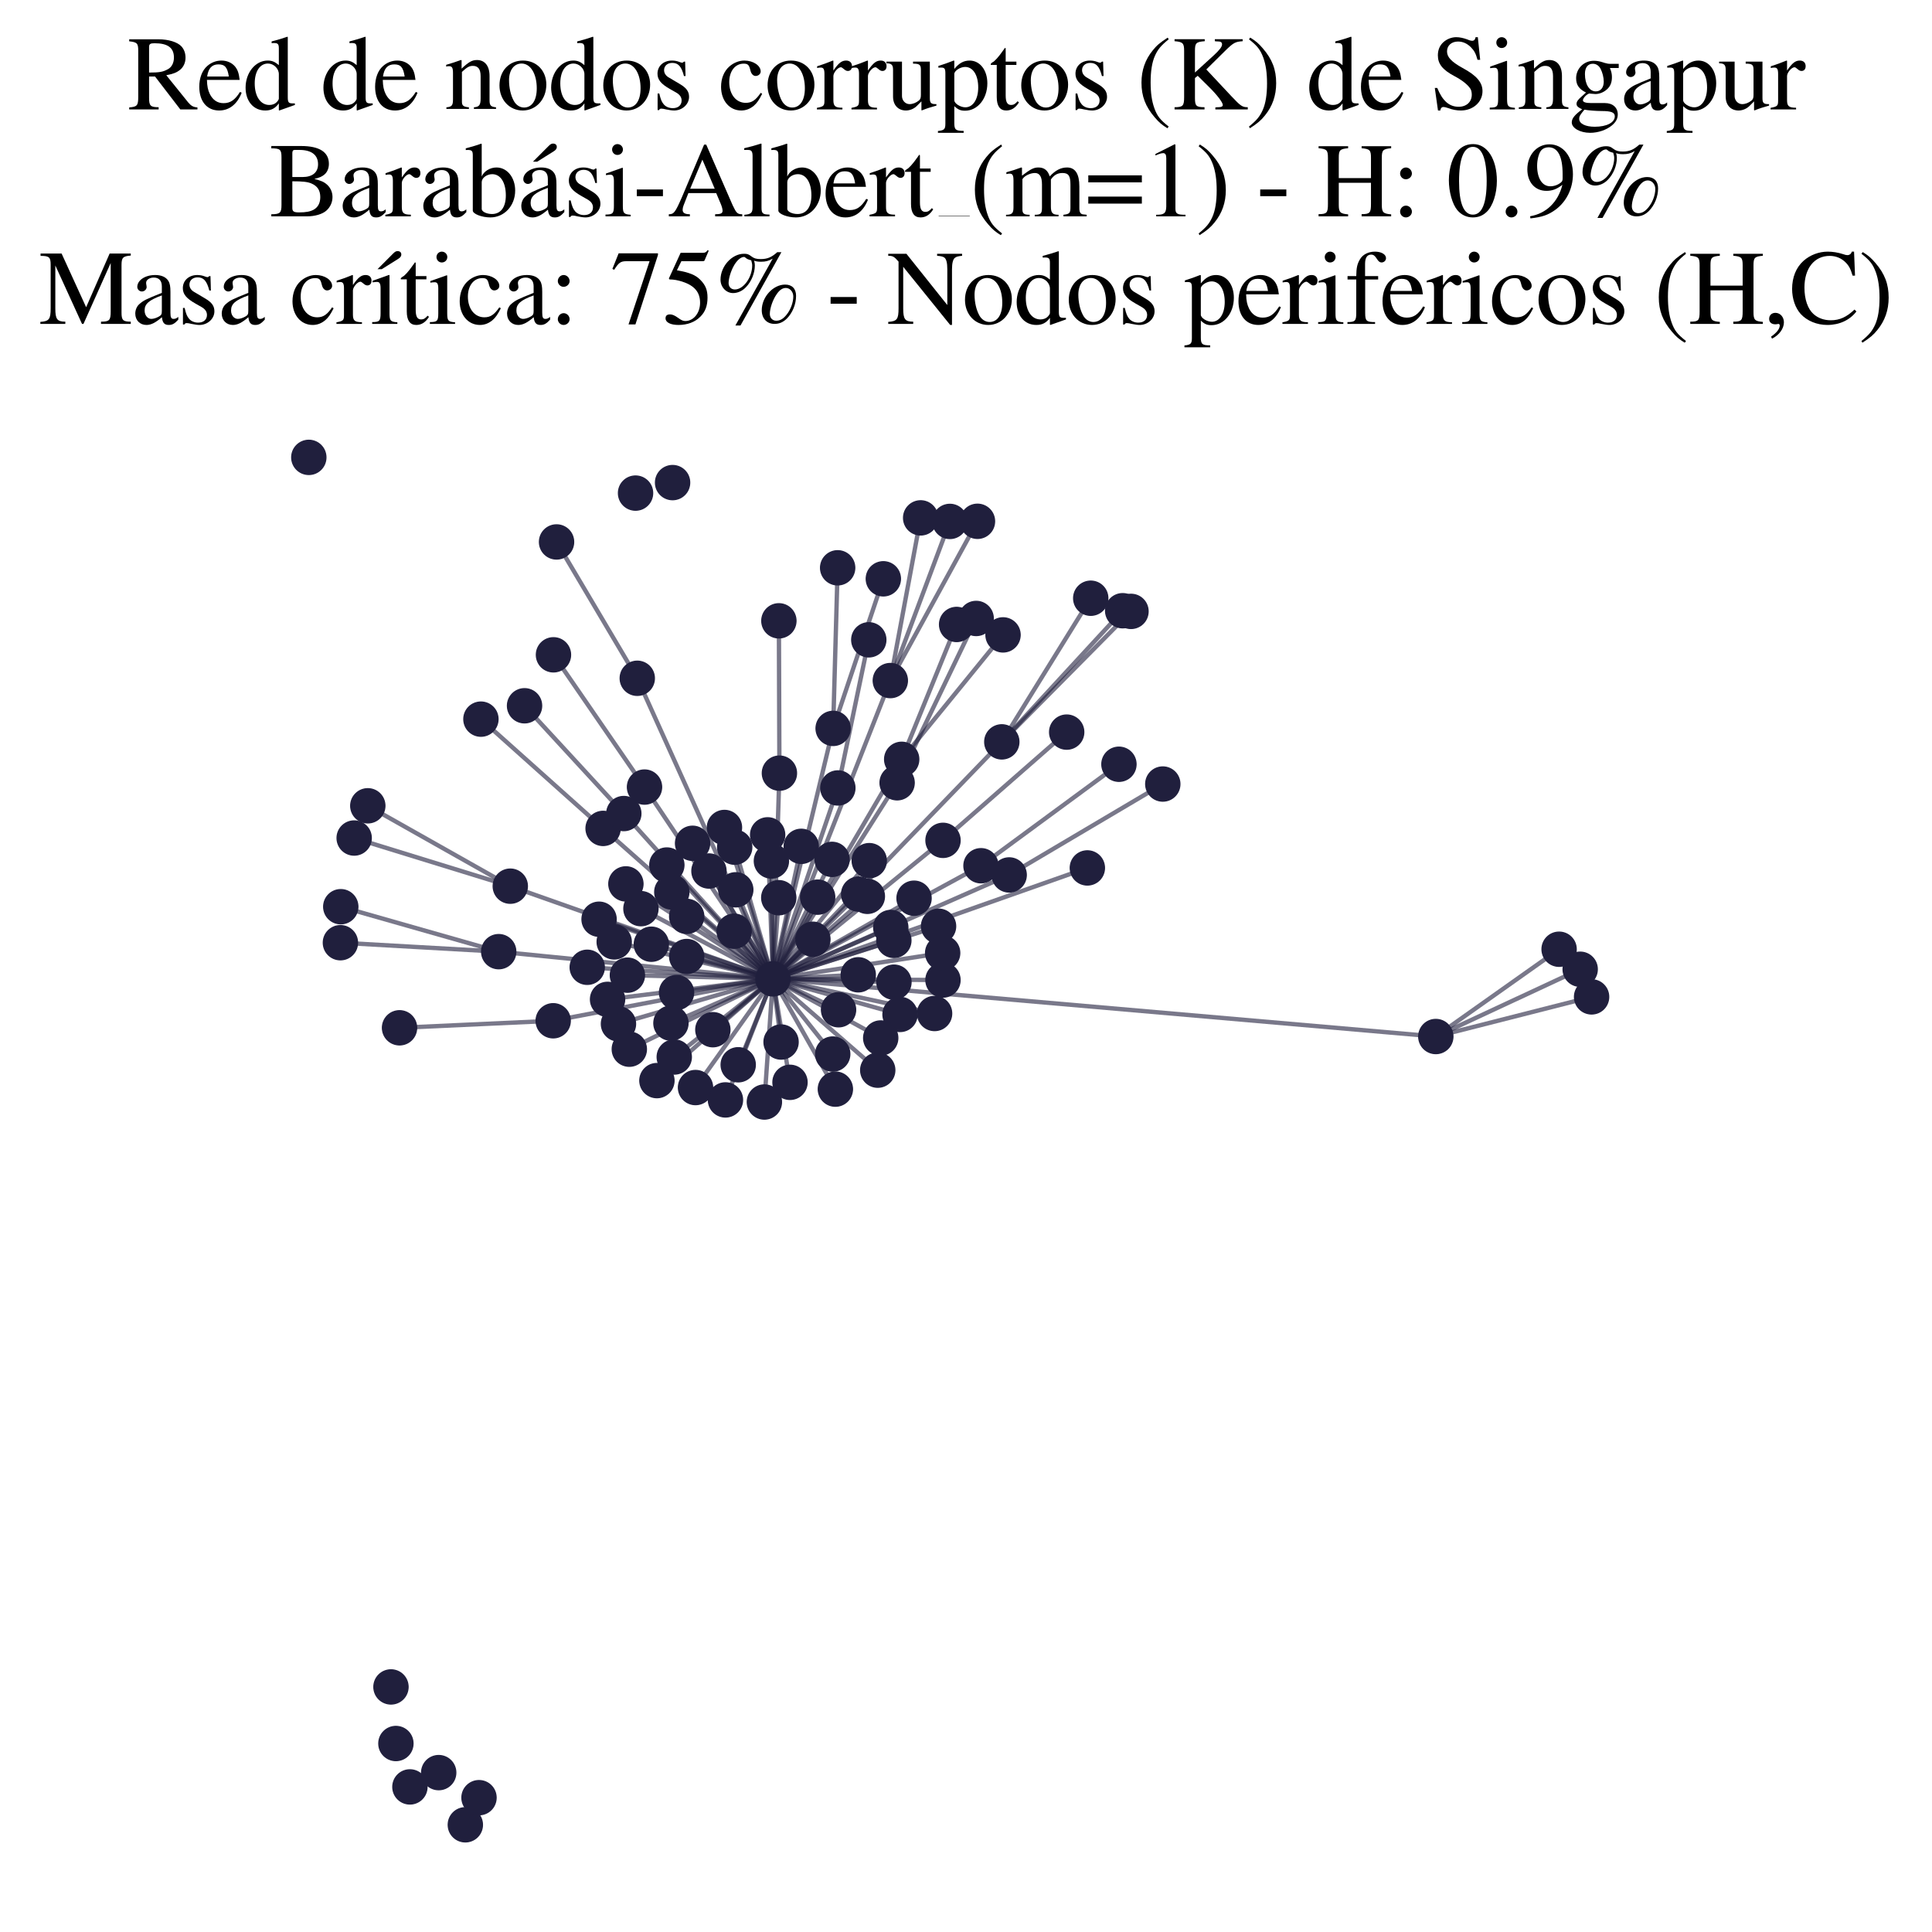 <?xml version="1.0" encoding="utf-8" standalone="no"?>
<!DOCTYPE svg PUBLIC "-//W3C//DTD SVG 1.1//EN"
  "http://www.w3.org/Graphics/SVG/1.1/DTD/svg11.dtd">
<svg xmlns:xlink="http://www.w3.org/1999/xlink" width="178.023pt" height="178.045pt" viewBox="0 0 178.023 178.045" xmlns="http://www.w3.org/2000/svg" version="1.1">
 <defs>
  <style type="text/css">*{stroke-linejoin: round; stroke-linecap: butt}</style>
 </defs>
 <g id="figure_1">
  <g id="patch_1">
   <path d="M 0 178.045 
L 178.023 178.045 
L 178.023 0 
L 0 0 
z
" style="fill: #ffffff"/>
  </g>
  <g id="axes_1">
   <g id="LineCollection_1">
    <path d="M 71.221 90.198 
L 59.058 83.728 
" clip-path="url(#p25ae930a2c)" style="fill: none; stroke: #201f3d; stroke-opacity: 0.6; stroke-width: 0.4"/>
    <path d="M 71.221 90.198 
L 61.446 79.707 
" clip-path="url(#p25ae930a2c)" style="fill: none; stroke: #201f3d; stroke-opacity: 0.6; stroke-width: 0.4"/>
    <path d="M 71.221 90.198 
L 59.388 72.524 
" clip-path="url(#p25ae930a2c)" style="fill: none; stroke: #201f3d; stroke-opacity: 0.6; stroke-width: 0.4"/>
    <path d="M 71.221 90.198 
L 66.847 101.351 
" clip-path="url(#p25ae930a2c)" style="fill: none; stroke: #201f3d; stroke-opacity: 0.6; stroke-width: 0.4"/>
    <path d="M 71.221 90.198 
L 71.759 82.72 
" clip-path="url(#p25ae930a2c)" style="fill: none; stroke: #201f3d; stroke-opacity: 0.6; stroke-width: 0.4"/>
    <path d="M 71.221 90.198 
L 76.975 100.358 
" clip-path="url(#p25ae930a2c)" style="fill: none; stroke: #201f3d; stroke-opacity: 0.6; stroke-width: 0.4"/>
    <path d="M 71.221 90.198 
L 45.953 87.69 
" clip-path="url(#p25ae930a2c)" style="fill: none; stroke: #201f3d; stroke-opacity: 0.6; stroke-width: 0.4"/>
    <path d="M 71.221 90.198 
L 86.483 85.348 
" clip-path="url(#p25ae930a2c)" style="fill: none; stroke: #201f3d; stroke-opacity: 0.6; stroke-width: 0.4"/>
    <path d="M 71.221 90.198 
L 82.038 62.711 
" clip-path="url(#p25ae930a2c)" style="fill: none; stroke: #201f3d; stroke-opacity: 0.6; stroke-width: 0.4"/>
    <path d="M 71.221 90.198 
L 71.972 96.017 
" clip-path="url(#p25ae930a2c)" style="fill: none; stroke: #201f3d; stroke-opacity: 0.6; stroke-width: 0.4"/>
    <path d="M 71.221 90.198 
L 92.991 80.621 
" clip-path="url(#p25ae930a2c)" style="fill: none; stroke: #201f3d; stroke-opacity: 0.6; stroke-width: 0.4"/>
    <path d="M 71.221 90.198 
L 77.204 72.606 
" clip-path="url(#p25ae930a2c)" style="fill: none; stroke: #201f3d; stroke-opacity: 0.6; stroke-width: 0.4"/>
    <path d="M 71.221 90.198 
L 71.819 71.242 
" clip-path="url(#p25ae930a2c)" style="fill: none; stroke: #201f3d; stroke-opacity: 0.6; stroke-width: 0.4"/>
    <path d="M 71.221 90.198 
L 61.823 94.278 
" clip-path="url(#p25ae930a2c)" style="fill: none; stroke: #201f3d; stroke-opacity: 0.6; stroke-width: 0.4"/>
    <path d="M 71.221 90.198 
L 76.769 67.118 
" clip-path="url(#p25ae930a2c)" style="fill: none; stroke: #201f3d; stroke-opacity: 0.6; stroke-width: 0.4"/>
    <path d="M 71.221 90.198 
L 92.311 68.359 
" clip-path="url(#p25ae930a2c)" style="fill: none; stroke: #201f3d; stroke-opacity: 0.6; stroke-width: 0.4"/>
    <path d="M 71.221 90.198 
L 82.373 90.502 
" clip-path="url(#p25ae930a2c)" style="fill: none; stroke: #201f3d; stroke-opacity: 0.6; stroke-width: 0.4"/>
    <path d="M 71.221 90.198 
L 83.086 69.967 
" clip-path="url(#p25ae930a2c)" style="fill: none; stroke: #201f3d; stroke-opacity: 0.6; stroke-width: 0.4"/>
    <path d="M 71.221 90.198 
L 55.572 76.334 
" clip-path="url(#p25ae930a2c)" style="fill: none; stroke: #201f3d; stroke-opacity: 0.6; stroke-width: 0.4"/>
    <path d="M 71.221 90.198 
L 86.893 77.434 
" clip-path="url(#p25ae930a2c)" style="fill: none; stroke: #201f3d; stroke-opacity: 0.6; stroke-width: 0.4"/>
    <path d="M 71.221 90.198 
L 82.082 85.463 
" clip-path="url(#p25ae930a2c)" style="fill: none; stroke: #201f3d; stroke-opacity: 0.6; stroke-width: 0.4"/>
    <path d="M 71.221 90.198 
L 79.122 82.386 
" clip-path="url(#p25ae930a2c)" style="fill: none; stroke: #201f3d; stroke-opacity: 0.6; stroke-width: 0.4"/>
    <path d="M 71.221 90.198 
L 65.686 94.881 
" clip-path="url(#p25ae930a2c)" style="fill: none; stroke: #201f3d; stroke-opacity: 0.6; stroke-width: 0.4"/>
    <path d="M 71.221 90.198 
L 58.721 62.5 
" clip-path="url(#p25ae930a2c)" style="fill: none; stroke: #201f3d; stroke-opacity: 0.6; stroke-width: 0.4"/>
    <path d="M 71.221 90.198 
L 86.117 93.388 
" clip-path="url(#p25ae930a2c)" style="fill: none; stroke: #201f3d; stroke-opacity: 0.6; stroke-width: 0.4"/>
    <path d="M 71.221 90.198 
L 82.665 72.129 
" clip-path="url(#p25ae930a2c)" style="fill: none; stroke: #201f3d; stroke-opacity: 0.6; stroke-width: 0.4"/>
    <path d="M 71.221 90.198 
L 60.531 99.572 
" clip-path="url(#p25ae930a2c)" style="fill: none; stroke: #201f3d; stroke-opacity: 0.6; stroke-width: 0.4"/>
    <path d="M 71.221 90.198 
L 77.268 93.043 
" clip-path="url(#p25ae930a2c)" style="fill: none; stroke: #201f3d; stroke-opacity: 0.6; stroke-width: 0.4"/>
    <path d="M 71.221 90.198 
L 132.302 95.51 
" clip-path="url(#p25ae930a2c)" style="fill: none; stroke: #201f3d; stroke-opacity: 0.6; stroke-width: 0.4"/>
    <path d="M 71.221 90.198 
L 81.153 95.644 
" clip-path="url(#p25ae930a2c)" style="fill: none; stroke: #201f3d; stroke-opacity: 0.6; stroke-width: 0.4"/>
    <path d="M 71.221 90.198 
L 50.974 94.058 
" clip-path="url(#p25ae930a2c)" style="fill: none; stroke: #201f3d; stroke-opacity: 0.6; stroke-width: 0.4"/>
    <path d="M 71.221 90.198 
L 56.988 94.345 
" clip-path="url(#p25ae930a2c)" style="fill: none; stroke: #201f3d; stroke-opacity: 0.6; stroke-width: 0.4"/>
    <path d="M 71.221 90.198 
L 54.111 89.13 
" clip-path="url(#p25ae930a2c)" style="fill: none; stroke: #201f3d; stroke-opacity: 0.6; stroke-width: 0.4"/>
    <path d="M 71.221 90.198 
L 100.194 79.975 
" clip-path="url(#p25ae930a2c)" style="fill: none; stroke: #201f3d; stroke-opacity: 0.6; stroke-width: 0.4"/>
    <path d="M 71.221 90.198 
L 57.48 74.964 
" clip-path="url(#p25ae930a2c)" style="fill: none; stroke: #201f3d; stroke-opacity: 0.6; stroke-width: 0.4"/>
    <path d="M 71.221 90.198 
L 55.201 84.702 
" clip-path="url(#p25ae930a2c)" style="fill: none; stroke: #201f3d; stroke-opacity: 0.6; stroke-width: 0.4"/>
    <path d="M 71.221 90.198 
L 72.794 99.731 
" clip-path="url(#p25ae930a2c)" style="fill: none; stroke: #201f3d; stroke-opacity: 0.6; stroke-width: 0.4"/>
    <path d="M 71.221 90.198 
L 60.018 87.005 
" clip-path="url(#p25ae930a2c)" style="fill: none; stroke: #201f3d; stroke-opacity: 0.6; stroke-width: 0.4"/>
    <path d="M 71.221 90.198 
L 62.341 91.459 
" clip-path="url(#p25ae930a2c)" style="fill: none; stroke: #201f3d; stroke-opacity: 0.6; stroke-width: 0.4"/>
    <path d="M 71.221 90.198 
L 61.903 82.199 
" clip-path="url(#p25ae930a2c)" style="fill: none; stroke: #201f3d; stroke-opacity: 0.6; stroke-width: 0.4"/>
    <path d="M 71.221 90.198 
L 47.02 81.656 
" clip-path="url(#p25ae930a2c)" style="fill: none; stroke: #201f3d; stroke-opacity: 0.6; stroke-width: 0.4"/>
    <path d="M 71.221 90.198 
L 57.988 96.677 
" clip-path="url(#p25ae930a2c)" style="fill: none; stroke: #201f3d; stroke-opacity: 0.6; stroke-width: 0.4"/>
    <path d="M 71.221 90.198 
L 90.392 79.773 
" clip-path="url(#p25ae930a2c)" style="fill: none; stroke: #201f3d; stroke-opacity: 0.6; stroke-width: 0.4"/>
    <path d="M 71.221 90.198 
L 79.084 89.822 
" clip-path="url(#p25ae930a2c)" style="fill: none; stroke: #201f3d; stroke-opacity: 0.6; stroke-width: 0.4"/>
    <path d="M 71.221 90.198 
L 71.08 79.337 
" clip-path="url(#p25ae930a2c)" style="fill: none; stroke: #201f3d; stroke-opacity: 0.6; stroke-width: 0.4"/>
    <path d="M 71.221 90.198 
L 80.097 79.305 
" clip-path="url(#p25ae930a2c)" style="fill: none; stroke: #201f3d; stroke-opacity: 0.6; stroke-width: 0.4"/>
    <path d="M 71.221 90.198 
L 55.983 92.087 
" clip-path="url(#p25ae930a2c)" style="fill: none; stroke: #201f3d; stroke-opacity: 0.6; stroke-width: 0.4"/>
    <path d="M 71.221 90.198 
L 84.225 82.766 
" clip-path="url(#p25ae930a2c)" style="fill: none; stroke: #201f3d; stroke-opacity: 0.6; stroke-width: 0.4"/>
    <path d="M 71.221 90.198 
L 63.276 88.138 
" clip-path="url(#p25ae930a2c)" style="fill: none; stroke: #201f3d; stroke-opacity: 0.6; stroke-width: 0.4"/>
    <path d="M 71.221 90.198 
L 66.755 76.248 
" clip-path="url(#p25ae930a2c)" style="fill: none; stroke: #201f3d; stroke-opacity: 0.6; stroke-width: 0.4"/>
    <path d="M 71.221 90.198 
L 73.829 77.986 
" clip-path="url(#p25ae930a2c)" style="fill: none; stroke: #201f3d; stroke-opacity: 0.6; stroke-width: 0.4"/>
    <path d="M 71.221 90.198 
L 65.326 80.259 
" clip-path="url(#p25ae930a2c)" style="fill: none; stroke: #201f3d; stroke-opacity: 0.6; stroke-width: 0.4"/>
    <path d="M 71.221 90.198 
L 67.797 81.99 
" clip-path="url(#p25ae930a2c)" style="fill: none; stroke: #201f3d; stroke-opacity: 0.6; stroke-width: 0.4"/>
    <path d="M 71.221 90.198 
L 82.933 93.475 
" clip-path="url(#p25ae930a2c)" style="fill: none; stroke: #201f3d; stroke-opacity: 0.6; stroke-width: 0.4"/>
    <path d="M 71.221 90.198 
L 79.922 82.592 
" clip-path="url(#p25ae930a2c)" style="fill: none; stroke: #201f3d; stroke-opacity: 0.6; stroke-width: 0.4"/>
    <path d="M 71.221 90.198 
L 70.734 76.927 
" clip-path="url(#p25ae930a2c)" style="fill: none; stroke: #201f3d; stroke-opacity: 0.6; stroke-width: 0.4"/>
    <path d="M 71.221 90.198 
L 86.861 87.811 
" clip-path="url(#p25ae930a2c)" style="fill: none; stroke: #201f3d; stroke-opacity: 0.6; stroke-width: 0.4"/>
    <path d="M 71.221 90.198 
L 64.088 100.212 
" clip-path="url(#p25ae930a2c)" style="fill: none; stroke: #201f3d; stroke-opacity: 0.6; stroke-width: 0.4"/>
    <path d="M 71.221 90.198 
L 68.022 98.113 
" clip-path="url(#p25ae930a2c)" style="fill: none; stroke: #201f3d; stroke-opacity: 0.6; stroke-width: 0.4"/>
    <path d="M 71.221 90.198 
L 76.669 79.188 
" clip-path="url(#p25ae930a2c)" style="fill: none; stroke: #201f3d; stroke-opacity: 0.6; stroke-width: 0.4"/>
    <path d="M 71.221 90.198 
L 56.596 86.791 
" clip-path="url(#p25ae930a2c)" style="fill: none; stroke: #201f3d; stroke-opacity: 0.6; stroke-width: 0.4"/>
    <path d="M 71.221 90.198 
L 80.879 98.61 
" clip-path="url(#p25ae930a2c)" style="fill: none; stroke: #201f3d; stroke-opacity: 0.6; stroke-width: 0.4"/>
    <path d="M 71.221 90.198 
L 57.673 81.447 
" clip-path="url(#p25ae930a2c)" style="fill: none; stroke: #201f3d; stroke-opacity: 0.6; stroke-width: 0.4"/>
    <path d="M 71.221 90.198 
L 82.364 86.652 
" clip-path="url(#p25ae930a2c)" style="fill: none; stroke: #201f3d; stroke-opacity: 0.6; stroke-width: 0.4"/>
    <path d="M 71.221 90.198 
L 63.817 77.705 
" clip-path="url(#p25ae930a2c)" style="fill: none; stroke: #201f3d; stroke-opacity: 0.6; stroke-width: 0.4"/>
    <path d="M 71.221 90.198 
L 74.905 86.547 
" clip-path="url(#p25ae930a2c)" style="fill: none; stroke: #201f3d; stroke-opacity: 0.6; stroke-width: 0.4"/>
    <path d="M 71.221 90.198 
L 67.649 85.806 
" clip-path="url(#p25ae930a2c)" style="fill: none; stroke: #201f3d; stroke-opacity: 0.6; stroke-width: 0.4"/>
    <path d="M 71.221 90.198 
L 63.275 84.44 
" clip-path="url(#p25ae930a2c)" style="fill: none; stroke: #201f3d; stroke-opacity: 0.6; stroke-width: 0.4"/>
    <path d="M 71.221 90.198 
L 76.731 97.125 
" clip-path="url(#p25ae930a2c)" style="fill: none; stroke: #201f3d; stroke-opacity: 0.6; stroke-width: 0.4"/>
    <path d="M 71.221 90.198 
L 67.699 78.063 
" clip-path="url(#p25ae930a2c)" style="fill: none; stroke: #201f3d; stroke-opacity: 0.6; stroke-width: 0.4"/>
    <path d="M 71.221 90.198 
L 86.89 90.306 
" clip-path="url(#p25ae930a2c)" style="fill: none; stroke: #201f3d; stroke-opacity: 0.6; stroke-width: 0.4"/>
    <path d="M 71.221 90.198 
L 75.342 82.668 
" clip-path="url(#p25ae930a2c)" style="fill: none; stroke: #201f3d; stroke-opacity: 0.6; stroke-width: 0.4"/>
    <path d="M 71.221 90.198 
L 62.129 97.398 
" clip-path="url(#p25ae930a2c)" style="fill: none; stroke: #201f3d; stroke-opacity: 0.6; stroke-width: 0.4"/>
    <path d="M 71.221 90.198 
L 57.812 89.856 
" clip-path="url(#p25ae930a2c)" style="fill: none; stroke: #201f3d; stroke-opacity: 0.6; stroke-width: 0.4"/>
    <path d="M 71.221 90.198 
L 70.434 101.545 
" clip-path="url(#p25ae930a2c)" style="fill: none; stroke: #201f3d; stroke-opacity: 0.6; stroke-width: 0.4"/>
    <path d="M 143.663 87.467 
L 132.302 95.51 
" clip-path="url(#p25ae930a2c)" style="fill: none; stroke: #201f3d; stroke-opacity: 0.6; stroke-width: 0.4"/>
    <path d="M 98.289 67.46 
L 86.893 77.434 
" clip-path="url(#p25ae930a2c)" style="fill: none; stroke: #201f3d; stroke-opacity: 0.6; stroke-width: 0.4"/>
    <path d="M 59.388 72.524 
L 50.999 60.338 
" clip-path="url(#p25ae930a2c)" style="fill: none; stroke: #201f3d; stroke-opacity: 0.6; stroke-width: 0.4"/>
    <path d="M 146.656 91.857 
L 132.302 95.51 
" clip-path="url(#p25ae930a2c)" style="fill: none; stroke: #201f3d; stroke-opacity: 0.6; stroke-width: 0.4"/>
    <path d="M 45.953 87.69 
L 31.367 86.865 
" clip-path="url(#p25ae930a2c)" style="fill: none; stroke: #201f3d; stroke-opacity: 0.6; stroke-width: 0.4"/>
    <path d="M 45.953 87.69 
L 31.4 83.548 
" clip-path="url(#p25ae930a2c)" style="fill: none; stroke: #201f3d; stroke-opacity: 0.6; stroke-width: 0.4"/>
    <path d="M 103.448 56.275 
L 92.311 68.359 
" clip-path="url(#p25ae930a2c)" style="fill: none; stroke: #201f3d; stroke-opacity: 0.6; stroke-width: 0.4"/>
    <path d="M 82.038 62.711 
L 87.527 48.046 
" clip-path="url(#p25ae930a2c)" style="fill: none; stroke: #201f3d; stroke-opacity: 0.6; stroke-width: 0.4"/>
    <path d="M 82.038 62.711 
L 90.069 48.035 
" clip-path="url(#p25ae930a2c)" style="fill: none; stroke: #201f3d; stroke-opacity: 0.6; stroke-width: 0.4"/>
    <path d="M 82.038 62.711 
L 84.833 47.719 
" clip-path="url(#p25ae930a2c)" style="fill: none; stroke: #201f3d; stroke-opacity: 0.6; stroke-width: 0.4"/>
    <path d="M 100.505 55.123 
L 92.311 68.359 
" clip-path="url(#p25ae930a2c)" style="fill: none; stroke: #201f3d; stroke-opacity: 0.6; stroke-width: 0.4"/>
    <path d="M 92.991 80.621 
L 107.145 72.245 
" clip-path="url(#p25ae930a2c)" style="fill: none; stroke: #201f3d; stroke-opacity: 0.6; stroke-width: 0.4"/>
    <path d="M 77.204 72.606 
L 80.054 58.956 
" clip-path="url(#p25ae930a2c)" style="fill: none; stroke: #201f3d; stroke-opacity: 0.6; stroke-width: 0.4"/>
    <path d="M 71.819 71.242 
L 71.77 57.206 
" clip-path="url(#p25ae930a2c)" style="fill: none; stroke: #201f3d; stroke-opacity: 0.6; stroke-width: 0.4"/>
    <path d="M 103.104 70.422 
L 90.392 79.773 
" clip-path="url(#p25ae930a2c)" style="fill: none; stroke: #201f3d; stroke-opacity: 0.6; stroke-width: 0.4"/>
    <path d="M 89.949 56.988 
L 82.665 72.129 
" clip-path="url(#p25ae930a2c)" style="fill: none; stroke: #201f3d; stroke-opacity: 0.6; stroke-width: 0.4"/>
    <path d="M 33.891 74.25 
L 47.02 81.656 
" clip-path="url(#p25ae930a2c)" style="fill: none; stroke: #201f3d; stroke-opacity: 0.6; stroke-width: 0.4"/>
    <path d="M 76.769 67.118 
L 81.395 53.334 
" clip-path="url(#p25ae930a2c)" style="fill: none; stroke: #201f3d; stroke-opacity: 0.6; stroke-width: 0.4"/>
    <path d="M 76.769 67.118 
L 77.185 52.32 
" clip-path="url(#p25ae930a2c)" style="fill: none; stroke: #201f3d; stroke-opacity: 0.6; stroke-width: 0.4"/>
    <path d="M 92.311 68.359 
L 104.215 56.336 
" clip-path="url(#p25ae930a2c)" style="fill: none; stroke: #201f3d; stroke-opacity: 0.6; stroke-width: 0.4"/>
    <path d="M 83.086 69.967 
L 92.424 58.502 
" clip-path="url(#p25ae930a2c)" style="fill: none; stroke: #201f3d; stroke-opacity: 0.6; stroke-width: 0.4"/>
    <path d="M 83.086 69.967 
L 88.146 57.541 
" clip-path="url(#p25ae930a2c)" style="fill: none; stroke: #201f3d; stroke-opacity: 0.6; stroke-width: 0.4"/>
    <path d="M 55.572 76.334 
L 44.314 66.265 
" clip-path="url(#p25ae930a2c)" style="fill: none; stroke: #201f3d; stroke-opacity: 0.6; stroke-width: 0.4"/>
    <path d="M 48.334 65.033 
L 57.48 74.964 
" clip-path="url(#p25ae930a2c)" style="fill: none; stroke: #201f3d; stroke-opacity: 0.6; stroke-width: 0.4"/>
    <path d="M 58.721 62.5 
L 51.283 49.937 
" clip-path="url(#p25ae930a2c)" style="fill: none; stroke: #201f3d; stroke-opacity: 0.6; stroke-width: 0.4"/>
    <path d="M 132.302 95.51 
L 145.605 89.311 
" clip-path="url(#p25ae930a2c)" style="fill: none; stroke: #201f3d; stroke-opacity: 0.6; stroke-width: 0.4"/>
    <path d="M 50.974 94.058 
L 36.815 94.706 
" clip-path="url(#p25ae930a2c)" style="fill: none; stroke: #201f3d; stroke-opacity: 0.6; stroke-width: 0.4"/>
    <path d="M 47.02 81.656 
L 32.635 77.22 
" clip-path="url(#p25ae930a2c)" style="fill: none; stroke: #201f3d; stroke-opacity: 0.6; stroke-width: 0.4"/>
   </g>
   <g id="PathCollection_1">
    <defs>
     <path id="mb0a8a1134f" d="M 0 1.581 
C 0.419 1.581 0.822 1.415 1.118 1.118 
C 1.415 0.822 1.581 0.419 1.581 0 
C 1.581 -0.419 1.415 -0.822 1.118 -1.118 
C 0.822 -1.415 0.419 -1.581 0 -1.581 
C -0.419 -1.581 -0.822 -1.415 -1.118 -1.118 
C -1.415 -0.822 -1.581 -0.419 -1.581 0 
C -1.581 0.419 -1.415 0.822 -1.118 1.118 
C -0.822 1.415 -0.419 1.581 0 1.581 
z
" style="stroke: #201f3d; stroke-width: 0.1"/>
    </defs>
    <g clip-path="url(#p25ae930a2c)">
     <use xlink:href="#mb0a8a1134f" x="75.342" y="82.668" style="fill: #201f3d; stroke: #201f3d; stroke-width: 0.1"/>
     <use xlink:href="#mb0a8a1134f" x="87.527" y="48.046" style="fill: #201f3d; stroke: #201f3d; stroke-width: 0.1"/>
     <use xlink:href="#mb0a8a1134f" x="79.922" y="82.592" style="fill: #201f3d; stroke: #201f3d; stroke-width: 0.1"/>
     <use xlink:href="#mb0a8a1134f" x="86.893" y="77.434" style="fill: #201f3d; stroke: #201f3d; stroke-width: 0.1"/>
     <use xlink:href="#mb0a8a1134f" x="82.082" y="85.463" style="fill: #201f3d; stroke: #201f3d; stroke-width: 0.1"/>
     <use xlink:href="#mb0a8a1134f" x="63.275" y="84.44" style="fill: #201f3d; stroke: #201f3d; stroke-width: 0.1"/>
     <use xlink:href="#mb0a8a1134f" x="57.988" y="96.677" style="fill: #201f3d; stroke: #201f3d; stroke-width: 0.1"/>
     <use xlink:href="#mb0a8a1134f" x="66.755" y="76.248" style="fill: #201f3d; stroke: #201f3d; stroke-width: 0.1"/>
     <use xlink:href="#mb0a8a1134f" x="58.562" y="45.437" style="fill: #201f3d; stroke: #201f3d; stroke-width: 0.1"/>
     <use xlink:href="#mb0a8a1134f" x="65.326" y="80.259" style="fill: #201f3d; stroke: #201f3d; stroke-width: 0.1"/>
     <use xlink:href="#mb0a8a1134f" x="100.194" y="79.975" style="fill: #201f3d; stroke: #201f3d; stroke-width: 0.1"/>
     <use xlink:href="#mb0a8a1134f" x="82.933" y="93.475" style="fill: #201f3d; stroke: #201f3d; stroke-width: 0.1"/>
     <use xlink:href="#mb0a8a1134f" x="89.949" y="56.988" style="fill: #201f3d; stroke: #201f3d; stroke-width: 0.1"/>
     <use xlink:href="#mb0a8a1134f" x="143.663" y="87.467" style="fill: #201f3d; stroke: #201f3d; stroke-width: 0.1"/>
     <use xlink:href="#mb0a8a1134f" x="36.815" y="94.706" style="fill: #201f3d; stroke: #201f3d; stroke-width: 0.1"/>
     <use xlink:href="#mb0a8a1134f" x="44.314" y="66.265" style="fill: #201f3d; stroke: #201f3d; stroke-width: 0.1"/>
     <use xlink:href="#mb0a8a1134f" x="50.999" y="60.338" style="fill: #201f3d; stroke: #201f3d; stroke-width: 0.1"/>
     <use xlink:href="#mb0a8a1134f" x="100.505" y="55.123" style="fill: #201f3d; stroke: #201f3d; stroke-width: 0.1"/>
     <use xlink:href="#mb0a8a1134f" x="76.975" y="100.358" style="fill: #201f3d; stroke: #201f3d; stroke-width: 0.1"/>
     <use xlink:href="#mb0a8a1134f" x="86.117" y="93.388" style="fill: #201f3d; stroke: #201f3d; stroke-width: 0.1"/>
     <use xlink:href="#mb0a8a1134f" x="48.334" y="65.033" style="fill: #201f3d; stroke: #201f3d; stroke-width: 0.1"/>
     <use xlink:href="#mb0a8a1134f" x="32.635" y="77.22" style="fill: #201f3d; stroke: #201f3d; stroke-width: 0.1"/>
     <use xlink:href="#mb0a8a1134f" x="62.341" y="91.459" style="fill: #201f3d; stroke: #201f3d; stroke-width: 0.1"/>
     <use xlink:href="#mb0a8a1134f" x="72.794" y="99.731" style="fill: #201f3d; stroke: #201f3d; stroke-width: 0.1"/>
     <use xlink:href="#mb0a8a1134f" x="47.02" y="81.656" style="fill: #201f3d; stroke: #201f3d; stroke-width: 0.1"/>
     <use xlink:href="#mb0a8a1134f" x="70.434" y="101.545" style="fill: #201f3d; stroke: #201f3d; stroke-width: 0.1"/>
     <use xlink:href="#mb0a8a1134f" x="81.153" y="95.644" style="fill: #201f3d; stroke: #201f3d; stroke-width: 0.1"/>
     <use xlink:href="#mb0a8a1134f" x="60.531" y="99.572" style="fill: #201f3d; stroke: #201f3d; stroke-width: 0.1"/>
     <use xlink:href="#mb0a8a1134f" x="76.769" y="67.118" style="fill: #201f3d; stroke: #201f3d; stroke-width: 0.1"/>
     <use xlink:href="#mb0a8a1134f" x="82.665" y="72.129" style="fill: #201f3d; stroke: #201f3d; stroke-width: 0.1"/>
     <use xlink:href="#mb0a8a1134f" x="61.975" y="44.469" style="fill: #201f3d; stroke: #201f3d; stroke-width: 0.1"/>
     <use xlink:href="#mb0a8a1134f" x="71.77" y="57.206" style="fill: #201f3d; stroke: #201f3d; stroke-width: 0.1"/>
     <use xlink:href="#mb0a8a1134f" x="77.204" y="72.606" style="fill: #201f3d; stroke: #201f3d; stroke-width: 0.1"/>
     <use xlink:href="#mb0a8a1134f" x="71.08" y="79.337" style="fill: #201f3d; stroke: #201f3d; stroke-width: 0.1"/>
     <use xlink:href="#mb0a8a1134f" x="31.367" y="86.865" style="fill: #201f3d; stroke: #201f3d; stroke-width: 0.1"/>
     <use xlink:href="#mb0a8a1134f" x="132.302" y="95.51" style="fill: #201f3d; stroke: #201f3d; stroke-width: 0.1"/>
     <use xlink:href="#mb0a8a1134f" x="61.446" y="79.707" style="fill: #201f3d; stroke: #201f3d; stroke-width: 0.1"/>
     <use xlink:href="#mb0a8a1134f" x="59.058" y="83.728" style="fill: #201f3d; stroke: #201f3d; stroke-width: 0.1"/>
     <use xlink:href="#mb0a8a1134f" x="82.364" y="86.652" style="fill: #201f3d; stroke: #201f3d; stroke-width: 0.1"/>
     <use xlink:href="#mb0a8a1134f" x="82.373" y="90.502" style="fill: #201f3d; stroke: #201f3d; stroke-width: 0.1"/>
     <use xlink:href="#mb0a8a1134f" x="59.388" y="72.524" style="fill: #201f3d; stroke: #201f3d; stroke-width: 0.1"/>
     <use xlink:href="#mb0a8a1134f" x="84.833" y="47.719" style="fill: #201f3d; stroke: #201f3d; stroke-width: 0.1"/>
     <use xlink:href="#mb0a8a1134f" x="28.456" y="42.145" style="fill: #201f3d; stroke: #201f3d; stroke-width: 0.1"/>
     <use xlink:href="#mb0a8a1134f" x="74.905" y="86.547" style="fill: #201f3d; stroke: #201f3d; stroke-width: 0.1"/>
     <use xlink:href="#mb0a8a1134f" x="92.991" y="80.621" style="fill: #201f3d; stroke: #201f3d; stroke-width: 0.1"/>
     <use xlink:href="#mb0a8a1134f" x="67.699" y="78.063" style="fill: #201f3d; stroke: #201f3d; stroke-width: 0.1"/>
     <use xlink:href="#mb0a8a1134f" x="37.771" y="164.654" style="fill: #201f3d; stroke: #201f3d; stroke-width: 0.1"/>
     <use xlink:href="#mb0a8a1134f" x="50.974" y="94.058" style="fill: #201f3d; stroke: #201f3d; stroke-width: 0.1"/>
     <use xlink:href="#mb0a8a1134f" x="64.088" y="100.212" style="fill: #201f3d; stroke: #201f3d; stroke-width: 0.1"/>
     <use xlink:href="#mb0a8a1134f" x="66.847" y="101.351" style="fill: #201f3d; stroke: #201f3d; stroke-width: 0.1"/>
     <use xlink:href="#mb0a8a1134f" x="145.605" y="89.311" style="fill: #201f3d; stroke: #201f3d; stroke-width: 0.1"/>
     <use xlink:href="#mb0a8a1134f" x="90.069" y="48.035" style="fill: #201f3d; stroke: #201f3d; stroke-width: 0.1"/>
     <use xlink:href="#mb0a8a1134f" x="33.891" y="74.25" style="fill: #201f3d; stroke: #201f3d; stroke-width: 0.1"/>
     <use xlink:href="#mb0a8a1134f" x="54.111" y="89.13" style="fill: #201f3d; stroke: #201f3d; stroke-width: 0.1"/>
     <use xlink:href="#mb0a8a1134f" x="42.878" y="168.145" style="fill: #201f3d; stroke: #201f3d; stroke-width: 0.1"/>
     <use xlink:href="#mb0a8a1134f" x="79.122" y="82.386" style="fill: #201f3d; stroke: #201f3d; stroke-width: 0.1"/>
     <use xlink:href="#mb0a8a1134f" x="71.819" y="71.242" style="fill: #201f3d; stroke: #201f3d; stroke-width: 0.1"/>
     <use xlink:href="#mb0a8a1134f" x="90.392" y="79.773" style="fill: #201f3d; stroke: #201f3d; stroke-width: 0.1"/>
     <use xlink:href="#mb0a8a1134f" x="79.084" y="89.822" style="fill: #201f3d; stroke: #201f3d; stroke-width: 0.1"/>
     <use xlink:href="#mb0a8a1134f" x="76.731" y="97.125" style="fill: #201f3d; stroke: #201f3d; stroke-width: 0.1"/>
     <use xlink:href="#mb0a8a1134f" x="73.829" y="77.986" style="fill: #201f3d; stroke: #201f3d; stroke-width: 0.1"/>
     <use xlink:href="#mb0a8a1134f" x="55.201" y="84.702" style="fill: #201f3d; stroke: #201f3d; stroke-width: 0.1"/>
     <use xlink:href="#mb0a8a1134f" x="67.797" y="81.99" style="fill: #201f3d; stroke: #201f3d; stroke-width: 0.1"/>
     <use xlink:href="#mb0a8a1134f" x="55.572" y="76.334" style="fill: #201f3d; stroke: #201f3d; stroke-width: 0.1"/>
     <use xlink:href="#mb0a8a1134f" x="57.48" y="74.964" style="fill: #201f3d; stroke: #201f3d; stroke-width: 0.1"/>
     <use xlink:href="#mb0a8a1134f" x="92.311" y="68.359" style="fill: #201f3d; stroke: #201f3d; stroke-width: 0.1"/>
     <use xlink:href="#mb0a8a1134f" x="70.734" y="76.927" style="fill: #201f3d; stroke: #201f3d; stroke-width: 0.1"/>
     <use xlink:href="#mb0a8a1134f" x="56.988" y="94.345" style="fill: #201f3d; stroke: #201f3d; stroke-width: 0.1"/>
     <use xlink:href="#mb0a8a1134f" x="86.89" y="90.306" style="fill: #201f3d; stroke: #201f3d; stroke-width: 0.1"/>
     <use xlink:href="#mb0a8a1134f" x="80.097" y="79.305" style="fill: #201f3d; stroke: #201f3d; stroke-width: 0.1"/>
     <use xlink:href="#mb0a8a1134f" x="56.596" y="86.791" style="fill: #201f3d; stroke: #201f3d; stroke-width: 0.1"/>
     <use xlink:href="#mb0a8a1134f" x="86.483" y="85.348" style="fill: #201f3d; stroke: #201f3d; stroke-width: 0.1"/>
     <use xlink:href="#mb0a8a1134f" x="57.812" y="89.856" style="fill: #201f3d; stroke: #201f3d; stroke-width: 0.1"/>
     <use xlink:href="#mb0a8a1134f" x="60.018" y="87.005" style="fill: #201f3d; stroke: #201f3d; stroke-width: 0.1"/>
     <use xlink:href="#mb0a8a1134f" x="55.983" y="92.087" style="fill: #201f3d; stroke: #201f3d; stroke-width: 0.1"/>
     <use xlink:href="#mb0a8a1134f" x="88.146" y="57.541" style="fill: #201f3d; stroke: #201f3d; stroke-width: 0.1"/>
     <use xlink:href="#mb0a8a1134f" x="80.054" y="58.956" style="fill: #201f3d; stroke: #201f3d; stroke-width: 0.1"/>
     <use xlink:href="#mb0a8a1134f" x="31.4" y="83.548" style="fill: #201f3d; stroke: #201f3d; stroke-width: 0.1"/>
     <use xlink:href="#mb0a8a1134f" x="62.129" y="97.398" style="fill: #201f3d; stroke: #201f3d; stroke-width: 0.1"/>
     <use xlink:href="#mb0a8a1134f" x="58.721" y="62.5" style="fill: #201f3d; stroke: #201f3d; stroke-width: 0.1"/>
     <use xlink:href="#mb0a8a1134f" x="36.48" y="160.655" style="fill: #201f3d; stroke: #201f3d; stroke-width: 0.1"/>
     <use xlink:href="#mb0a8a1134f" x="77.185" y="52.32" style="fill: #201f3d; stroke: #201f3d; stroke-width: 0.1"/>
     <use xlink:href="#mb0a8a1134f" x="65.686" y="94.881" style="fill: #201f3d; stroke: #201f3d; stroke-width: 0.1"/>
     <use xlink:href="#mb0a8a1134f" x="80.879" y="98.61" style="fill: #201f3d; stroke: #201f3d; stroke-width: 0.1"/>
     <use xlink:href="#mb0a8a1134f" x="61.823" y="94.278" style="fill: #201f3d; stroke: #201f3d; stroke-width: 0.1"/>
     <use xlink:href="#mb0a8a1134f" x="63.817" y="77.705" style="fill: #201f3d; stroke: #201f3d; stroke-width: 0.1"/>
     <use xlink:href="#mb0a8a1134f" x="40.424" y="163.337" style="fill: #201f3d; stroke: #201f3d; stroke-width: 0.1"/>
     <use xlink:href="#mb0a8a1134f" x="103.104" y="70.422" style="fill: #201f3d; stroke: #201f3d; stroke-width: 0.1"/>
     <use xlink:href="#mb0a8a1134f" x="98.289" y="67.46" style="fill: #201f3d; stroke: #201f3d; stroke-width: 0.1"/>
     <use xlink:href="#mb0a8a1134f" x="68.022" y="98.113" style="fill: #201f3d; stroke: #201f3d; stroke-width: 0.1"/>
     <use xlink:href="#mb0a8a1134f" x="61.903" y="82.199" style="fill: #201f3d; stroke: #201f3d; stroke-width: 0.1"/>
     <use xlink:href="#mb0a8a1134f" x="71.759" y="82.72" style="fill: #201f3d; stroke: #201f3d; stroke-width: 0.1"/>
     <use xlink:href="#mb0a8a1134f" x="146.656" y="91.857" style="fill: #201f3d; stroke: #201f3d; stroke-width: 0.1"/>
     <use xlink:href="#mb0a8a1134f" x="57.673" y="81.447" style="fill: #201f3d; stroke: #201f3d; stroke-width: 0.1"/>
     <use xlink:href="#mb0a8a1134f" x="44.138" y="165.646" style="fill: #201f3d; stroke: #201f3d; stroke-width: 0.1"/>
     <use xlink:href="#mb0a8a1134f" x="82.038" y="62.711" style="fill: #201f3d; stroke: #201f3d; stroke-width: 0.1"/>
     <use xlink:href="#mb0a8a1134f" x="67.649" y="85.806" style="fill: #201f3d; stroke: #201f3d; stroke-width: 0.1"/>
     <use xlink:href="#mb0a8a1134f" x="84.225" y="82.766" style="fill: #201f3d; stroke: #201f3d; stroke-width: 0.1"/>
     <use xlink:href="#mb0a8a1134f" x="45.953" y="87.69" style="fill: #201f3d; stroke: #201f3d; stroke-width: 0.1"/>
     <use xlink:href="#mb0a8a1134f" x="86.861" y="87.811" style="fill: #201f3d; stroke: #201f3d; stroke-width: 0.1"/>
     <use xlink:href="#mb0a8a1134f" x="63.276" y="88.138" style="fill: #201f3d; stroke: #201f3d; stroke-width: 0.1"/>
     <use xlink:href="#mb0a8a1134f" x="36.026" y="155.441" style="fill: #201f3d; stroke: #201f3d; stroke-width: 0.1"/>
     <use xlink:href="#mb0a8a1134f" x="107.145" y="72.245" style="fill: #201f3d; stroke: #201f3d; stroke-width: 0.1"/>
     <use xlink:href="#mb0a8a1134f" x="77.268" y="93.043" style="fill: #201f3d; stroke: #201f3d; stroke-width: 0.1"/>
     <use xlink:href="#mb0a8a1134f" x="83.086" y="69.967" style="fill: #201f3d; stroke: #201f3d; stroke-width: 0.1"/>
     <use xlink:href="#mb0a8a1134f" x="51.283" y="49.937" style="fill: #201f3d; stroke: #201f3d; stroke-width: 0.1"/>
     <use xlink:href="#mb0a8a1134f" x="103.448" y="56.275" style="fill: #201f3d; stroke: #201f3d; stroke-width: 0.1"/>
     <use xlink:href="#mb0a8a1134f" x="71.221" y="90.198" style="fill: #201f3d; stroke: #201f3d; stroke-width: 0.1"/>
     <use xlink:href="#mb0a8a1134f" x="104.215" y="56.336" style="fill: #201f3d; stroke: #201f3d; stroke-width: 0.1"/>
     <use xlink:href="#mb0a8a1134f" x="76.669" y="79.188" style="fill: #201f3d; stroke: #201f3d; stroke-width: 0.1"/>
     <use xlink:href="#mb0a8a1134f" x="81.395" y="53.334" style="fill: #201f3d; stroke: #201f3d; stroke-width: 0.1"/>
     <use xlink:href="#mb0a8a1134f" x="92.424" y="58.502" style="fill: #201f3d; stroke: #201f3d; stroke-width: 0.1"/>
     <use xlink:href="#mb0a8a1134f" x="71.972" y="96.017" style="fill: #201f3d; stroke: #201f3d; stroke-width: 0.1"/>
    </g>
   </g>
   <g id="text_1">
    <!-- Red de nodos corruptos (K) de Singapur -->
    <g transform="translate(11.739 10.084) scale(0.096 -0.096)">
     <defs>
      <path id="NimbusRomNo9L-Regu-52" d="M 4218 121 
C 3974 140 3846 205 3661 424 
L 2342 2061 
C 2771 2143 2963 2219 3174 2388 
C 3379 2553 3501 2818 3501 3113 
C 3501 3385 3418 3618 3251 3801 
C 3008 4059 2477 4224 1875 4224 
L 109 4224 
L 109 4102 
C 589 4051 653 3981 653 3528 
L 653 765 
C 653 236 589 159 109 121 
L 109 0 
L 1882 0 
L 1882 134 
C 1389 134 1306 219 1306 692 
L 1306 1984 
L 1664 1984 
L 3187 0 
L 4218 0 
L 4218 121 
z
M 1306 3762 
C 1306 3937 1376 3987 1632 3987 
C 2432 3987 2803 3716 2803 3123 
C 2803 2807 2669 2542 2438 2423 
C 2144 2258 1920 2221 1306 2221 
L 1306 3762 
z
" transform="scale(0.016)"/>
      <path id="NimbusRomNo9L-Regu-65" d="M 2611 1053 
C 2304 564 2029 378 1619 378 
C 1254 378 979 564 794 930 
C 678 1174 634 1386 621 1779 
L 2592 1779 
C 2541 2193 2477 2377 2317 2581 
C 2125 2811 1830 2944 1498 2944 
C 1178 2944 877 2829 634 2611 
C 333 2349 160 1894 160 1370 
C 160 486 621 -64 1357 -64 
C 1965 -64 2445 315 2714 1008 
L 2611 1053 
z
M 634 1984 
C 704 2479 922 2714 1312 2714 
C 1702 2714 1856 2535 1939 1984 
L 634 1984 
z
" transform="scale(0.016)"/>
      <path id="NimbusRomNo9L-Regu-64" d="M 2202 -64 
L 3142 269 
L 3142 365 
C 3027 365 3014 365 2995 365 
C 2765 365 2714 435 2714 731 
L 2714 4364 
L 2682 4377 
C 2374 4268 2150 4204 1741 4096 
L 1741 3994 
C 1792 4000 1830 4000 1882 4000 
C 2118 4000 2176 3936 2176 3672 
L 2176 2669 
C 1933 2874 1760 2944 1504 2944 
C 768 2944 173 2221 173 1312 
C 173 493 653 -64 1357 -64 
C 1715 -64 1958 64 2176 365 
L 2176 -45 
L 2202 -64 
z
M 2176 653 
C 2176 608 2131 531 2067 461 
C 1952 333 1792 269 1606 269 
C 1075 269 723 781 723 1568 
C 723 2291 1037 2765 1523 2765 
C 1862 2765 2176 2464 2176 2125 
L 2176 653 
z
" transform="scale(0.016)"/>
      <path id="NimbusRomNo9L-Regu-6e" d="M 102 2579 
C 141 2598 205 2605 275 2605 
C 454 2605 512 2509 512 2195 
L 512 608 
C 512 243 442 154 115 128 
L 115 32 
L 1472 32 
L 1472 128 
C 1146 154 1050 230 1050 461 
L 1050 2259 
C 1357 2547 1498 2624 1709 2624 
C 2022 2624 2176 2426 2176 2003 
L 2176 666 
C 2176 262 2093 154 1773 128 
L 1773 32 
L 3104 32 
L 3104 128 
C 2790 160 2714 237 2714 550 
L 2714 2016 
C 2714 2618 2432 2976 1958 2976 
C 1664 2976 1466 2867 1030 2458 
L 1030 2963 
L 986 2976 
C 672 2861 454 2790 102 2688 
L 102 2579 
z
" transform="scale(0.016)"/>
      <path id="NimbusRomNo9L-Regu-6f" d="M 1600 2944 
C 768 2944 186 2330 186 1446 
C 186 582 781 -64 1587 -64 
C 2394 -64 3008 614 3008 1498 
C 3008 2336 2419 2944 1600 2944 
z
M 1517 2765 
C 2054 2765 2432 2150 2432 1274 
C 2432 550 2144 115 1664 115 
C 1414 115 1178 269 1043 525 
C 864 858 762 1306 762 1760 
C 762 2368 1062 2765 1517 2765 
z
" transform="scale(0.016)"/>
      <path id="NimbusRomNo9L-Regu-73" d="M 2016 2010 
L 1990 2880 
L 1920 2880 
L 1907 2867 
C 1850 2822 1843 2816 1818 2816 
C 1779 2816 1715 2829 1645 2861 
C 1504 2915 1363 2944 1197 2944 
C 691 2944 326 2616 326 2154 
C 326 1796 531 1539 1075 1231 
L 1446 1020 
C 1670 892 1779 737 1779 539 
C 1779 256 1574 77 1248 77 
C 1030 77 832 159 710 298 
C 576 455 518 600 435 960 
L 333 960 
L 333 -39 
L 416 -39 
C 461 33 486 48 563 48 
C 621 48 710 35 858 -2 
C 1037 -39 1210 -64 1325 -64 
C 1818 -64 2227 308 2227 757 
C 2227 1077 2074 1289 1690 1520 
L 998 1930 
C 819 2033 723 2194 723 2367 
C 723 2624 922 2803 1216 2803 
C 1581 2803 1773 2583 1920 2010 
L 2016 2010 
z
" transform="scale(0.016)"/>
      <path id="NimbusRomNo9L-Regu-63" d="M 2547 998 
C 2240 550 2010 397 1645 397 
C 1062 397 653 909 653 1645 
C 653 2304 1005 2758 1523 2758 
C 1754 2758 1837 2688 1901 2451 
L 1939 2310 
C 1990 2131 2106 2016 2240 2016 
C 2406 2016 2547 2138 2547 2285 
C 2547 2643 2099 2944 1562 2944 
C 1248 2944 922 2816 659 2586 
C 339 2304 160 1869 160 1363 
C 160 531 666 -64 1376 -64 
C 1664 -64 1920 38 2150 237 
C 2323 390 2445 563 2637 941 
L 2547 998 
z
" transform="scale(0.016)"/>
      <path id="NimbusRomNo9L-Regu-72" d="M 45 2496 
C 134 2515 192 2522 269 2522 
C 429 2522 486 2419 486 2138 
L 486 538 
C 486 218 442 173 32 96 
L 32 0 
L 1568 0 
L 1568 102 
C 1133 102 1024 199 1024 565 
L 1024 2013 
C 1024 2219 1299 2541 1472 2541 
C 1510 2541 1568 2509 1638 2445 
C 1741 2355 1811 2317 1894 2317 
C 2048 2317 2144 2426 2144 2605 
C 2144 2816 2010 2944 1792 2944 
C 1523 2944 1338 2797 1024 2343 
L 1024 2931 
L 992 2944 
C 653 2803 422 2721 45 2599 
L 45 2496 
z
" transform="scale(0.016)"/>
      <path id="NimbusRomNo9L-Regu-75" d="M 3066 320 
L 3034 320 
C 2739 320 2669 390 2669 685 
L 2669 2880 
L 1658 2880 
L 1658 2758 
C 2054 2758 2131 2694 2131 2375 
L 2131 875 
C 2131 697 2099 607 2010 537 
C 1837 397 1638 320 1446 320 
C 1197 320 992 537 992 805 
L 992 2880 
L 58 2880 
L 58 2778 
C 365 2778 454 2682 454 2387 
L 454 770 
C 454 263 762 -64 1229 -64 
C 1466 -64 1715 38 1888 211 
L 2163 486 
L 2163 -45 
L 2189 -58 
C 2509 70 2739 141 3066 230 
L 3066 320 
z
" transform="scale(0.016)"/>
      <path id="NimbusRomNo9L-Regu-70" d="M 58 2516 
C 115 2522 160 2522 218 2522 
C 435 2522 480 2458 480 2155 
L 480 -855 
C 480 -1189 410 -1261 32 -1299 
L 32 -1408 
L 1581 -1408 
L 1581 -1293 
C 1101 -1293 1018 -1222 1018 -816 
L 1018 199 
C 1242 -13 1395 -77 1664 -77 
C 2419 -77 3008 643 3008 1575 
C 3008 2372 2560 2944 1939 2944 
C 1581 2944 1299 2784 1018 2438 
L 1018 2931 
L 979 2944 
C 634 2810 410 2726 58 2618 
L 58 2516 
z
M 1018 2136 
C 1018 2329 1376 2560 1670 2560 
C 2144 2560 2458 2071 2458 1324 
C 2458 611 2144 128 1683 128 
C 1382 128 1018 359 1018 552 
L 1018 2136 
z
" transform="scale(0.016)"/>
      <path id="NimbusRomNo9L-Regu-74" d="M 1632 2880 
L 986 2880 
L 986 3622 
C 986 3686 979 3706 941 3706 
C 896 3648 858 3590 813 3526 
C 570 3174 294 2867 192 2841 
C 122 2794 83 2748 83 2715 
C 83 2695 90 2682 109 2682 
L 448 2682 
L 448 751 
C 448 212 640 -64 1018 -64 
C 1331 -64 1574 90 1786 423 
L 1702 493 
C 1568 333 1459 269 1318 269 
C 1082 269 986 443 986 847 
L 986 2682 
L 1632 2682 
L 1632 2880 
z
" transform="scale(0.016)"/>
      <path id="NimbusRomNo9L-Regu-28" d="M 1888 4326 
C 1414 4019 1222 3853 986 3558 
C 531 3002 307 2362 307 1613 
C 307 800 544 173 1107 -480 
C 1370 -787 1536 -928 1869 -1133 
L 1946 -1030 
C 1434 -627 1254 -403 1082 77 
C 928 506 858 992 858 1632 
C 858 2304 941 2829 1114 3226 
C 1293 3622 1485 3853 1946 4224 
L 1888 4326 
z
" transform="scale(0.016)"/>
      <path id="NimbusRomNo9L-Regu-4b" d="M 2643 4109 
C 2720 4096 2784 4096 2810 4096 
C 3002 4096 3078 4045 3078 3917 
C 3078 3775 2931 3583 2579 3257 
L 1446 2224 
L 1446 3534 
C 1446 4000 1517 4071 2035 4109 
L 2035 4231 
L 218 4231 
L 218 4109 
C 717 4071 794 3988 794 3531 
L 794 750 
C 794 217 723 134 218 134 
L 218 0 
L 2022 0 
L 2022 134 
C 1523 134 1446 211 1446 683 
L 1446 1891 
L 1613 2026 
L 2291 1355 
C 2778 876 3123 422 3123 269 
C 3123 179 3034 134 2854 134 
C 2822 134 2752 134 2675 121 
L 2675 0 
L 4627 0 
L 4627 134 
C 4294 134 4205 198 3622 816 
L 2131 2409 
L 3347 3611 
C 3782 4026 3885 4077 4320 4109 
L 4320 4231 
L 2643 4231 
L 2643 4109 
z
" transform="scale(0.016)"/>
      <path id="NimbusRomNo9L-Regu-29" d="M 243 -1133 
C 717 -826 909 -659 1146 -365 
C 1600 192 1824 832 1824 1581 
C 1824 2400 1587 3021 1024 3674 
C 762 3981 595 4122 262 4326 
L 186 4224 
C 698 3821 870 3597 1050 3117 
C 1203 2688 1274 2202 1274 1562 
C 1274 896 1190 365 1018 -26 
C 838 -429 646 -659 186 -1030 
L 243 -1133 
z
" transform="scale(0.016)"/>
      <path id="NimbusRomNo9L-Regu-53" d="M 2861 4352 
L 2726 4352 
C 2701 4205 2630 4135 2522 4135 
C 2458 4135 2349 4160 2240 4212 
C 2003 4301 1766 4352 1562 4352 
C 1286 4352 1005 4244 794 4058 
C 570 3859 454 3590 454 3256 
C 454 2743 736 2385 1453 2006 
C 1914 1763 2246 1499 2406 1256 
C 2464 1173 2496 1038 2496 884 
C 2496 454 2176 160 1709 160 
C 1139 160 736 513 416 1296 
L 269 1296 
L 461 -64 
L 602 -64 
C 608 57 685 147 781 147 
C 851 147 960 122 1082 79 
C 1325 -14 1581 -64 1837 -64 
C 2573 -64 3142 442 3142 1101 
C 3142 1626 2790 2042 1946 2496 
C 1274 2868 1005 3149 1005 3495 
C 1005 3847 1274 4090 1670 4090 
C 1958 4090 2227 3968 2451 3738 
C 2650 3533 2739 3367 2842 2989 
L 3002 2989 
L 2861 4352 
z
" transform="scale(0.016)"/>
      <path id="NimbusRomNo9L-Regu-69" d="M 1120 2929 
L 128 2579 
L 128 2484 
L 179 2490 
C 256 2502 339 2509 397 2509 
C 550 2509 608 2406 608 2125 
L 608 640 
C 608 179 544 109 102 109 
L 102 0 
L 1619 0 
L 1619 96 
C 1197 128 1146 191 1146 650 
L 1146 2910 
L 1120 2929 
z
M 819 4352 
C 646 4352 499 4205 499 4026 
C 499 3847 640 3699 819 3699 
C 1005 3699 1152 3840 1152 4026 
C 1152 4205 1005 4352 819 4352 
z
" transform="scale(0.016)"/>
      <path id="NimbusRomNo9L-Regu-67" d="M 3008 2496 
L 3008 2746 
L 2515 2746 
C 2387 2746 2291 2763 2163 2802 
L 2022 2847 
C 1850 2903 1677 2931 1510 2931 
C 915 2931 442 2467 442 1881 
C 442 1476 614 1230 1037 1018 
C 915 906 800 799 762 768 
C 550 588 467 463 467 338 
C 467 206 544 131 806 6 
C 352 -329 179 -543 179 -781 
C 179 -1124 678 -1408 1286 -1408 
C 1766 -1408 2266 -1238 2598 -962 
C 2842 -759 2950 -548 2950 -299 
C 2950 108 2650 384 2176 384 
L 1350 384 
C 1011 384 851 443 851 548 
C 851 678 1062 908 1235 960 
C 1293 953 1338 947 1357 947 
C 1478 934 1562 928 1600 928 
C 1837 928 2093 1026 2291 1203 
C 2502 1387 2598 1617 2598 1945 
C 2598 2135 2566 2286 2477 2496 
L 3008 2496 
z
M 941 -13 
C 1152 -58 1664 -96 1978 -96 
C 2560 -96 2771 -180 2771 -414 
C 2771 -791 2285 -1043 1562 -1043 
C 998 -1043 627 -855 627 -570 
C 627 -420 672 -336 941 -13 
z
M 973 2145 
C 973 2526 1152 2752 1446 2752 
C 1645 2752 1811 2642 1914 2449 
C 2029 2223 2106 1927 2106 1675 
C 2106 1314 1920 1088 1626 1088 
C 1242 1088 973 1507 973 2126 
L 973 2145 
z
" transform="scale(0.016)"/>
      <path id="NimbusRomNo9L-Regu-61" d="M 2829 423 
C 2720 333 2643 301 2547 301 
C 2400 301 2355 390 2355 672 
L 2355 1920 
C 2355 2253 2323 2438 2227 2592 
C 2086 2822 1811 2944 1434 2944 
C 832 2944 358 2630 358 2227 
C 358 2080 486 1952 634 1952 
C 787 1952 922 2080 922 2221 
C 922 2246 915 2278 909 2323 
C 896 2381 890 2432 890 2477 
C 890 2650 1094 2790 1350 2790 
C 1664 2790 1837 2605 1837 2259 
L 1837 1869 
C 851 1472 742 1421 467 1178 
C 326 1050 237 832 237 621 
C 237 218 518 -64 909 -64 
C 1190 -64 1453 70 1843 403 
C 1875 70 1990 -64 2253 -64 
C 2470 -64 2605 13 2829 256 
L 2829 423 
z
M 1837 783 
C 1837 584 1805 526 1670 449 
C 1517 359 1338 301 1203 301 
C 979 301 800 520 800 796 
L 800 822 
C 800 1201 1062 1433 1837 1715 
L 1837 783 
z
" transform="scale(0.016)"/>
     </defs>
     <use xlink:href="#NimbusRomNo9L-Regu-52" transform="scale(0.996)"/>
     <use xlink:href="#NimbusRomNo9L-Regu-65" transform="translate(66.45 0) scale(0.996)"/>
     <use xlink:href="#NimbusRomNo9L-Regu-64" transform="translate(110.684 0) scale(0.996)"/>
     <use xlink:href="#NimbusRomNo9L-Regu-64" transform="translate(185.403 0) scale(0.996)"/>
     <use xlink:href="#NimbusRomNo9L-Regu-65" transform="translate(235.217 0) scale(0.996)"/>
     <use xlink:href="#NimbusRomNo9L-Regu-6e" transform="translate(304.357 0) scale(0.996)"/>
     <use xlink:href="#NimbusRomNo9L-Regu-6f" transform="translate(354.17 0) scale(0.996)"/>
     <use xlink:href="#NimbusRomNo9L-Regu-64" transform="translate(403.983 0) scale(0.996)"/>
     <use xlink:href="#NimbusRomNo9L-Regu-6f" transform="translate(453.796 0) scale(0.996)"/>
     <use xlink:href="#NimbusRomNo9L-Regu-73" transform="translate(503.61 0) scale(0.996)"/>
     <use xlink:href="#NimbusRomNo9L-Regu-63" transform="translate(567.27 0) scale(0.996)"/>
     <use xlink:href="#NimbusRomNo9L-Regu-6f" transform="translate(611.503 0) scale(0.996)"/>
     <use xlink:href="#NimbusRomNo9L-Regu-72" transform="translate(661.317 0) scale(0.996)"/>
     <use xlink:href="#NimbusRomNo9L-Regu-72" transform="translate(694.492 0) scale(0.996)"/>
     <use xlink:href="#NimbusRomNo9L-Regu-75" transform="translate(727.667 0) scale(0.996)"/>
     <use xlink:href="#NimbusRomNo9L-Regu-70" transform="translate(777.48 0) scale(0.996)"/>
     <use xlink:href="#NimbusRomNo9L-Regu-74" transform="translate(827.294 0) scale(0.996)"/>
     <use xlink:href="#NimbusRomNo9L-Regu-6f" transform="translate(854.989 0) scale(0.996)"/>
     <use xlink:href="#NimbusRomNo9L-Regu-73" transform="translate(904.802 0) scale(0.996)"/>
     <use xlink:href="#NimbusRomNo9L-Regu-28" transform="translate(968.462 0) scale(0.996)"/>
     <use xlink:href="#NimbusRomNo9L-Regu-4b" transform="translate(1001.637 0) scale(0.996)"/>
     <use xlink:href="#NimbusRomNo9L-Regu-29" transform="translate(1073.567 0) scale(0.996)"/>
     <use xlink:href="#NimbusRomNo9L-Regu-64" transform="translate(1131.649 0) scale(0.996)"/>
     <use xlink:href="#NimbusRomNo9L-Regu-65" transform="translate(1181.462 0) scale(0.996)"/>
     <use xlink:href="#NimbusRomNo9L-Regu-53" transform="translate(1250.603 0) scale(0.996)"/>
     <use xlink:href="#NimbusRomNo9L-Regu-69" transform="translate(1305.994 0) scale(0.996)"/>
     <use xlink:href="#NimbusRomNo9L-Regu-6e" transform="translate(1333.689 0) scale(0.996)"/>
     <use xlink:href="#NimbusRomNo9L-Regu-67" transform="translate(1383.503 0) scale(0.996)"/>
     <use xlink:href="#NimbusRomNo9L-Regu-61" transform="translate(1432.818 0) scale(0.996)"/>
     <use xlink:href="#NimbusRomNo9L-Regu-70" transform="translate(1477.052 0) scale(0.996)"/>
     <use xlink:href="#NimbusRomNo9L-Regu-75" transform="translate(1526.865 0) scale(0.996)"/>
     <use xlink:href="#NimbusRomNo9L-Regu-72" transform="translate(1576.678 0) scale(0.996)"/>
    </g>
    <!-- Barabási-Albert_(m=1) - H: 0.9\%  -->
    <g transform="translate(24.832 19.936) scale(0.096 -0.096)">
     <defs>
      <path id="NimbusRomNo9L-Regu-42" d="M 109 4237 
L 109 4096 
C 646 4096 723 4026 723 3548 
L 723 689 
C 723 212 640 128 109 128 
L 109 0 
L 2246 0 
C 2746 0 3200 136 3437 356 
C 3667 564 3795 855 3795 1165 
C 3795 1451 3680 1710 3482 1897 
C 3290 2072 3117 2150 2701 2253 
C 3034 2335 3168 2398 3322 2531 
C 3482 2671 3578 2903 3578 3163 
C 3578 3871 3008 4237 1901 4237 
L 109 4237 
z
M 1376 2112 
C 1997 2112 2291 2080 2522 1982 
C 2886 1827 3059 1568 3059 1159 
C 3059 809 2925 555 2669 406 
C 2464 290 2202 238 1779 238 
C 1466 238 1376 296 1376 504 
L 1376 2112 
z
M 1376 2368 
L 1376 3812 
C 1376 3944 1421 4001 1517 4001 
L 1798 4001 
C 2534 4001 2925 3699 2925 3137 
C 2925 2646 2586 2368 1984 2368 
L 1376 2368 
z
" transform="scale(0.016)"/>
      <path id="NimbusRomNo9L-Regu-62" d="M 979 4364 
L 947 4377 
C 678 4281 506 4230 205 4147 
L 19 4096 
L 19 3994 
C 58 4000 83 4000 128 4000 
C 384 4000 442 3942 442 3673 
L 442 347 
C 442 147 986 -64 1498 -64 
C 2342 -64 2995 640 2995 1555 
C 2995 2342 2509 2944 1869 2944 
C 1478 2944 1107 2714 979 2400 
L 979 4364 
z
M 979 2061 
C 979 2310 1280 2541 1613 2541 
C 2112 2541 2432 2042 2432 1261 
C 2432 550 2125 141 1600 141 
C 1267 141 979 288 979 448 
L 979 2061 
z
" transform="scale(0.016)"/>
      <path id="NimbusRomNo9L-Regu-b4" d="M 851 3264 
L 1837 3882 
C 1971 3964 2029 4047 2029 4148 
C 2029 4275 1946 4352 1805 4352 
C 1709 4352 1651 4320 1536 4206 
L 595 3264 
L 851 3264 
z
" transform="scale(0.016)"/>
      <path id="NimbusRomNo9L-Regu-2d" d="M 250 1619 
L 250 1216 
L 1824 1216 
L 1824 1619 
L 250 1619 
z
" transform="scale(0.016)"/>
      <path id="NimbusRomNo9L-Regu-41" d="M 4518 128 
C 4230 128 4166 192 3942 667 
L 2349 4320 
L 2221 4320 
L 890 1168 
C 480 231 403 128 96 128 
L 96 0 
L 1363 0 
L 1363 128 
C 1056 128 928 212 928 393 
C 928 470 947 560 979 645 
L 1274 1401 
L 2950 1401 
L 3213 778 
C 3290 602 3334 434 3334 342 
C 3334 180 3226 128 2886 128 
L 2886 0 
L 4518 0 
L 4518 128 
z
M 1382 1664 
L 2118 3416 
L 2861 1664 
L 1382 1664 
z
" transform="scale(0.016)"/>
      <path id="NimbusRomNo9L-Regu-6c" d="M 122 4000 
L 160 4000 
C 230 4000 307 4000 358 4000 
C 563 4000 627 3910 627 3610 
L 627 557 
C 627 211 538 128 134 96 
L 134 0 
L 1645 0 
L 1645 109 
C 1242 109 1165 173 1165 528 
L 1165 4371 
L 1139 4384 
C 806 4275 563 4211 122 4103 
L 122 4000 
z
" transform="scale(0.016)"/>
      <path id="NimbusRomNo9L-Regu-6d" d="M 122 2547 
C 205 2566 256 2573 326 2573 
C 493 2573 550 2470 550 2162 
L 550 539 
C 550 192 461 96 102 96 
L 102 0 
L 1523 0 
L 1523 96 
C 1184 96 1088 166 1088 418 
L 1088 2234 
C 1088 2246 1139 2310 1184 2355 
C 1344 2502 1619 2611 1843 2611 
C 2125 2611 2266 2385 2266 1932 
L 2266 528 
C 2266 167 2195 96 1830 96 
L 1830 0 
L 3264 0 
L 3264 96 
C 2899 96 2803 205 2803 603 
L 2803 2221 
C 2995 2496 3206 2611 3501 2611 
C 3866 2611 3981 2438 3981 1907 
L 3981 557 
C 3981 192 3930 141 3558 96 
L 3558 0 
L 4960 0 
L 4960 96 
L 4794 115 
C 4602 115 4518 230 4518 480 
L 4518 1802 
C 4518 2559 4269 2944 3776 2944 
C 3405 2944 3078 2778 2733 2407 
C 2618 2771 2400 2944 2054 2944 
C 1773 2944 1594 2854 1062 2451 
L 1062 2931 
L 1018 2944 
C 691 2822 474 2752 122 2656 
L 122 2547 
z
" transform="scale(0.016)"/>
      <path id="NimbusRomNo9L-Regu-3d" d="M 3418 2470 
L 192 2470 
L 192 2048 
L 3418 2048 
L 3418 2470 
z
M 3418 1190 
L 192 1190 
L 192 768 
L 3418 768 
L 3418 1190 
z
" transform="scale(0.016)"/>
      <path id="NimbusRomNo9L-Regu-31" d="M 1862 4339 
L 710 3757 
L 710 3667 
C 787 3699 858 3725 883 3738 
C 998 3783 1107 3808 1171 3808 
C 1306 3808 1363 3711 1363 3505 
L 1363 592 
C 1363 379 1312 232 1210 173 
C 1114 116 1024 96 755 96 
L 755 0 
L 2522 0 
L 2522 96 
C 2016 96 1914 160 1914 470 
L 1914 4327 
L 1862 4339 
z
" transform="scale(0.016)"/>
      <path id="NimbusRomNo9L-Regu-48" d="M 1338 2304 
L 1338 3533 
C 1338 3990 1408 4059 1901 4104 
L 1901 4224 
L 122 4224 
L 122 4104 
C 614 4059 685 3989 685 3527 
L 685 749 
C 685 210 621 134 122 134 
L 122 0 
L 1901 0 
L 1901 121 
C 1421 159 1338 242 1338 699 
L 1338 2022 
L 3277 2022 
L 3277 757 
C 3277 211 3213 134 2714 134 
L 2714 0 
L 4493 0 
L 4493 121 
C 4013 159 3930 242 3930 696 
L 3930 3529 
C 3930 3989 4000 4059 4493 4104 
L 4493 4224 
L 2714 4224 
L 2714 4104 
C 3206 4059 3277 3990 3277 3533 
L 3277 2304 
L 1338 2304 
z
" transform="scale(0.016)"/>
      <path id="NimbusRomNo9L-Regu-3a" d="M 870 2944 
C 678 2944 518 2777 518 2579 
C 518 2393 678 2233 864 2233 
C 1062 2233 1229 2393 1229 2579 
C 1229 2777 1062 2944 870 2944 
z
M 870 646 
C 678 646 518 480 518 281 
C 518 96 678 -64 864 -64 
C 1062 -64 1229 96 1229 281 
C 1229 480 1062 646 870 646 
z
" transform="scale(0.016)"/>
      <path id="NimbusRomNo9L-Regu-30" d="M 1626 4352 
C 1274 4352 1005 4244 768 4020 
C 397 3661 154 2925 154 2176 
C 154 1479 365 730 666 372 
C 902 90 1229 -64 1600 -64 
C 1926 -64 2202 45 2432 269 
C 2803 621 3046 1364 3046 2138 
C 3046 3450 2464 4352 1626 4352 
z
M 1606 4186 
C 2144 4186 2432 3463 2432 2125 
C 2432 788 2150 103 1600 103 
C 1050 103 768 788 768 2119 
C 768 3476 1056 4186 1606 4186 
z
" transform="scale(0.016)"/>
      <path id="NimbusRomNo9L-Regu-2e" d="M 800 646 
C 608 646 448 480 448 281 
C 448 96 608 -64 794 -64 
C 992 -64 1158 96 1158 281 
C 1158 480 992 646 800 646 
z
" transform="scale(0.016)"/>
      <path id="NimbusRomNo9L-Regu-39" d="M 378 -123 
C 1094 -40 1446 82 1882 396 
C 2547 882 2938 1676 2938 2539 
C 2938 3593 2349 4339 1523 4339 
C 762 4339 192 3694 192 2832 
C 192 2053 653 1536 1344 1536 
C 1696 1536 1965 1638 2304 1900 
C 2042 856 1331 172 358 5 
L 378 -123 
z
M 2317 2290 
C 2317 2162 2291 2104 2221 2047 
C 2042 1894 1805 1811 1574 1811 
C 1088 1811 781 2290 781 3050 
C 781 3413 883 3796 1018 3963 
C 1126 4090 1286 4160 1472 4160 
C 2029 4160 2317 3611 2317 2539 
L 2317 2290 
z
" transform="scale(0.016)"/>
      <path id="NimbusRomNo9L-Regu-25" d="M 4282 2368 
C 3558 2368 2874 1622 2874 824 
C 2874 325 3181 0 3642 0 
C 3930 0 4166 102 4390 325 
C 4730 670 4941 1187 4941 1686 
C 4941 2120 4698 2368 4282 2368 
z
M 4326 2164 
C 4570 2164 4774 1934 4774 1654 
C 4774 1290 4614 856 4371 556 
C 4166 301 3981 192 3750 192 
C 3520 192 3360 357 3360 601 
C 3360 939 3539 1462 3776 1793 
C 3949 2048 4128 2164 4326 2164 
z
M 4058 4320 
L 3808 4320 
C 3462 4008 3206 3904 2810 3904 
C 2554 3904 2406 3946 2253 4064 
C 2086 4194 2003 4224 1805 4224 
C 1075 4224 390 3468 390 2662 
C 390 2217 730 1856 1146 1856 
C 1421 1856 1709 1984 1920 2209 
C 2253 2549 2458 3056 2458 3526 
C 2458 3615 2445 3693 2413 3808 
C 2528 3763 2643 3744 2829 3744 
C 3110 3744 3277 3788 3533 3931 
L 1286 -96 
L 1594 -96 
L 4058 4320 
z
M 2240 3829 
C 2278 3702 2298 3607 2298 3518 
C 2298 2802 1773 2073 1254 2073 
C 1030 2073 877 2231 877 2460 
C 877 2726 1005 3157 1178 3474 
C 1363 3816 1606 4032 1805 4032 
C 1837 4032 1850 4025 1888 3993 
C 1978 3911 2054 3879 2240 3829 
z
" transform="scale(0.016)"/>
     </defs>
     <use xlink:href="#NimbusRomNo9L-Regu-42" transform="scale(0.996)"/>
     <use xlink:href="#NimbusRomNo9L-Regu-61" transform="translate(66.45 0) scale(0.996)"/>
     <use xlink:href="#NimbusRomNo9L-Regu-72" transform="translate(110.684 0) scale(0.996)"/>
     <use xlink:href="#NimbusRomNo9L-Regu-61" transform="translate(143.859 0) scale(0.996)"/>
     <use xlink:href="#NimbusRomNo9L-Regu-62" transform="translate(188.092 0) scale(0.996)"/>
     <use xlink:href="#NimbusRomNo9L-Regu-b4" transform="translate(243.435 0.498) scale(0.996)"/>
     <use xlink:href="#NimbusRomNo9L-Regu-61" transform="translate(237.906 0) scale(0.996)"/>
     <use xlink:href="#NimbusRomNo9L-Regu-73" transform="translate(282.139 0) scale(0.996)"/>
     <use xlink:href="#NimbusRomNo9L-Regu-69" transform="translate(320.893 0) scale(0.996)"/>
     <use xlink:href="#NimbusRomNo9L-Regu-2d" transform="translate(348.588 0) scale(0.996)"/>
     <use xlink:href="#NimbusRomNo9L-Regu-41" transform="translate(381.763 0) scale(0.996)"/>
     <use xlink:href="#NimbusRomNo9L-Regu-6c" transform="translate(453.693 0) scale(0.996)"/>
     <use xlink:href="#NimbusRomNo9L-Regu-62" transform="translate(481.388 0) scale(0.996)"/>
     <use xlink:href="#NimbusRomNo9L-Regu-65" transform="translate(531.202 0) scale(0.996)"/>
     <use xlink:href="#NimbusRomNo9L-Regu-72" transform="translate(575.435 0) scale(0.996)"/>
     <use xlink:href="#NimbusRomNo9L-Regu-74" transform="translate(608.61 0) scale(0.996)"/>
     <use xlink:href="#NimbusRomNo9L-Regu-28" transform="translate(672.171 0) scale(0.996)"/>
     <use xlink:href="#NimbusRomNo9L-Regu-6d" transform="translate(705.346 0) scale(0.996)"/>
     <use xlink:href="#NimbusRomNo9L-Regu-3d" transform="translate(782.855 0) scale(0.996)"/>
     <use xlink:href="#NimbusRomNo9L-Regu-31" transform="translate(839.043 0) scale(0.996)"/>
     <use xlink:href="#NimbusRomNo9L-Regu-29" transform="translate(888.856 0) scale(0.996)"/>
     <use xlink:href="#NimbusRomNo9L-Regu-2d" transform="translate(946.938 0) scale(0.996)"/>
     <use xlink:href="#NimbusRomNo9L-Regu-48" transform="translate(1005.02 0) scale(0.996)"/>
     <use xlink:href="#NimbusRomNo9L-Regu-3a" transform="translate(1076.95 0) scale(0.996)"/>
     <use xlink:href="#NimbusRomNo9L-Regu-30" transform="translate(1129.552 0) scale(0.996)"/>
     <use xlink:href="#NimbusRomNo9L-Regu-2e" transform="translate(1179.365 0) scale(0.996)"/>
     <use xlink:href="#NimbusRomNo9L-Regu-39" transform="translate(1204.271 0) scale(0.996)"/>
     <use xlink:href="#NimbusRomNo9L-Regu-25" transform="translate(1254.085 0) scale(0.996)"/>
     <path d="M 642.283 0 
L 672.171 0 
L 672.171 0.399 
L 642.283 0.399 
L 642.283 0 
z
"/>
    </g>
    <!-- Masa crítica: 75\% - Nodos perifericos (H,C) -->
    <g transform="translate(3.6 29.845) scale(0.096 -0.096)">
     <defs>
      <path id="NimbusRomNo9L-Regu-4d" d="M 4314 3667 
L 4314 751 
C 4314 217 4237 134 3731 134 
L 3731 0 
L 5523 0 
L 5523 134 
C 5056 134 4966 223 4966 681 
L 4966 3536 
C 4966 3993 5050 4077 5523 4115 
L 5523 4237 
L 4250 4237 
L 2835 1004 
L 1357 4237 
L 90 4237 
L 90 4096 
C 614 4096 698 4019 698 3550 
L 698 943 
C 698 282 608 159 77 121 
L 77 0 
L 1581 0 
L 1581 134 
C 1088 134 979 282 979 931 
L 979 3520 
L 2586 0 
L 2675 0 
L 4314 3667 
z
" transform="scale(0.016)"/>
      <path id="NimbusRomNo9L-Regu-11" d="M 1120 2950 
L 128 2598 
L 128 2502 
L 179 2508 
C 256 2521 339 2528 397 2528 
C 550 2528 608 2424 608 2141 
L 608 644 
C 608 180 544 109 102 109 
L 102 0 
L 1619 0 
L 1619 96 
C 1197 128 1146 192 1146 654 
L 1146 2931 
L 1120 2950 
z
" transform="scale(0.016)"/>
      <path id="NimbusRomNo9L-Regu-37" d="M 2874 4250 
L 506 4250 
L 128 3310 
L 237 3258 
C 512 3693 627 3776 979 3776 
L 2368 3776 
L 1101 -32 
L 1517 -32 
L 2874 4148 
L 2874 4250 
z
" transform="scale(0.016)"/>
      <path id="NimbusRomNo9L-Regu-35" d="M 1158 3776 
L 2413 3776 
C 2515 3776 2541 3789 2560 3834 
L 2803 4403 
L 2746 4448 
C 2650 4314 2586 4282 2451 4282 
L 1114 4282 
L 416 2759 
C 410 2746 410 2740 410 2727 
C 410 2695 435 2676 486 2676 
C 691 2676 947 2631 1210 2547 
C 1946 2309 2285 1910 2285 1274 
C 2285 656 1894 173 1395 173 
C 1267 173 1158 218 966 360 
C 762 508 614 572 480 572 
C 294 572 205 495 205 334 
C 205 90 506 -64 986 -64 
C 1523 -64 1984 110 2304 438 
C 2598 728 2733 1094 2733 1583 
C 2733 2046 2611 2342 2291 2663 
C 2010 2947 1645 3094 890 3229 
L 1158 3776 
z
" transform="scale(0.016)"/>
      <path id="NimbusRomNo9L-Regu-4e" d="M 3917 -64 
L 3917 3287 
C 3917 3669 3981 3905 4102 3987 
C 4192 4051 4282 4077 4525 4102 
L 4525 4224 
L 3021 4224 
L 3021 4102 
C 3264 4083 3354 4057 3450 4000 
C 3578 3911 3635 3681 3635 3286 
L 3635 1136 
L 1171 4224 
L 77 4224 
L 77 4102 
C 352 4102 442 4051 698 3751 
L 698 938 
C 698 281 608 159 77 121 
L 77 0 
L 1581 0 
L 1581 134 
C 1088 134 979 281 979 928 
L 979 3439 
L 3808 -64 
L 3917 -64 
z
" transform="scale(0.016)"/>
      <path id="NimbusRomNo9L-Regu-66" d="M 1978 2880 
L 1190 2880 
L 1190 3611 
C 1190 3978 1312 4173 1555 4173 
C 1690 4173 1779 4110 1894 3927 
C 1997 3763 2074 3700 2182 3700 
C 2330 3700 2451 3814 2451 3959 
C 2451 4188 2170 4352 1786 4352 
C 1389 4352 1050 4181 883 3891 
C 717 3613 666 3385 659 2880 
L 134 2880 
L 134 2675 
L 659 2675 
L 659 656 
C 659 185 589 109 128 109 
L 128 0 
L 1792 0 
L 1792 109 
C 1267 109 1197 180 1197 661 
L 1197 2675 
L 1978 2675 
L 1978 2880 
z
" transform="scale(0.016)"/>
      <path id="NimbusRomNo9L-Regu-2c" d="M 531 -889 
C 960 -678 1248 -288 1248 96 
C 1248 416 1024 666 736 666 
C 512 666 358 519 358 301 
C 358 96 506 -25 736 -25 
C 774 -25 819 -19 858 -13 
C 902 0 902 0 909 0 
C 960 0 998 -38 998 -89 
C 998 -294 819 -531 474 -768 
L 531 -889 
z
" transform="scale(0.016)"/>
      <path id="NimbusRomNo9L-Regu-43" d="M 3968 2906 
L 3910 4352 
L 3776 4352 
C 3738 4218 3635 4141 3507 4141 
C 3450 4141 3354 4160 3258 4199 
C 2944 4301 2624 4352 2323 4352 
C 1798 4352 1267 4154 870 3802 
C 422 3405 179 2810 179 2106 
C 179 1511 371 960 698 596 
C 1082 180 1670 -64 2304 -64 
C 3027 -64 3661 231 4051 749 
L 3936 864 
C 3462 410 3040 218 2509 218 
C 2106 218 1747 346 1472 589 
C 1120 903 922 1479 922 2189 
C 922 3348 1517 4096 2445 4096 
C 2810 4096 3142 3962 3398 3706 
C 3603 3501 3699 3322 3821 2906 
L 3968 2906 
z
" transform="scale(0.016)"/>
     </defs>
     <use xlink:href="#NimbusRomNo9L-Regu-4d" transform="scale(0.996)"/>
     <use xlink:href="#NimbusRomNo9L-Regu-61" transform="translate(88.567 0) scale(0.996)"/>
     <use xlink:href="#NimbusRomNo9L-Regu-73" transform="translate(132.8 0) scale(0.996)"/>
     <use xlink:href="#NimbusRomNo9L-Regu-61" transform="translate(171.554 0) scale(0.996)"/>
     <use xlink:href="#NimbusRomNo9L-Regu-63" transform="translate(240.694 0) scale(0.996)"/>
     <use xlink:href="#NimbusRomNo9L-Regu-72" transform="translate(284.928 0) scale(0.996)"/>
     <use xlink:href="#NimbusRomNo9L-Regu-b4" transform="translate(315.363 0.498) scale(0.996)"/>
     <use xlink:href="#NimbusRomNo9L-Regu-11" transform="translate(318.103 0) scale(0.996)"/>
     <use xlink:href="#NimbusRomNo9L-Regu-74" transform="translate(345.798 0) scale(0.996)"/>
     <use xlink:href="#NimbusRomNo9L-Regu-69" transform="translate(373.493 0) scale(0.996)"/>
     <use xlink:href="#NimbusRomNo9L-Regu-63" transform="translate(401.189 0) scale(0.996)"/>
     <use xlink:href="#NimbusRomNo9L-Regu-61" transform="translate(445.422 0) scale(0.996)"/>
     <use xlink:href="#NimbusRomNo9L-Regu-3a" transform="translate(489.656 0) scale(0.996)"/>
     <use xlink:href="#NimbusRomNo9L-Regu-37" transform="translate(548.235 0) scale(0.996)"/>
     <use xlink:href="#NimbusRomNo9L-Regu-35" transform="translate(598.048 0) scale(0.996)"/>
     <use xlink:href="#NimbusRomNo9L-Regu-25" transform="translate(647.861 0) scale(0.996)"/>
     <use xlink:href="#NimbusRomNo9L-Regu-2d" transform="translate(755.756 0) scale(0.996)"/>
     <use xlink:href="#NimbusRomNo9L-Regu-4e" transform="translate(813.838 0) scale(0.996)"/>
     <use xlink:href="#NimbusRomNo9L-Regu-6f" transform="translate(885.768 0) scale(0.996)"/>
     <use xlink:href="#NimbusRomNo9L-Regu-64" transform="translate(935.581 0) scale(0.996)"/>
     <use xlink:href="#NimbusRomNo9L-Regu-6f" transform="translate(985.395 0) scale(0.996)"/>
     <use xlink:href="#NimbusRomNo9L-Regu-73" transform="translate(1035.208 0) scale(0.996)"/>
     <use xlink:href="#NimbusRomNo9L-Regu-70" transform="translate(1098.868 0) scale(0.996)"/>
     <use xlink:href="#NimbusRomNo9L-Regu-65" transform="translate(1148.681 0) scale(0.996)"/>
     <use xlink:href="#NimbusRomNo9L-Regu-72" transform="translate(1192.915 0) scale(0.996)"/>
     <use xlink:href="#NimbusRomNo9L-Regu-69" transform="translate(1226.09 0) scale(0.996)"/>
     <use xlink:href="#NimbusRomNo9L-Regu-66" transform="translate(1253.785 0) scale(0.996)"/>
     <use xlink:href="#NimbusRomNo9L-Regu-65" transform="translate(1286.961 0) scale(0.996)"/>
     <use xlink:href="#NimbusRomNo9L-Regu-72" transform="translate(1331.194 0) scale(0.996)"/>
     <use xlink:href="#NimbusRomNo9L-Regu-69" transform="translate(1364.369 0) scale(0.996)"/>
     <use xlink:href="#NimbusRomNo9L-Regu-63" transform="translate(1392.065 0) scale(0.996)"/>
     <use xlink:href="#NimbusRomNo9L-Regu-6f" transform="translate(1436.298 0) scale(0.996)"/>
     <use xlink:href="#NimbusRomNo9L-Regu-73" transform="translate(1486.111 0) scale(0.996)"/>
     <use xlink:href="#NimbusRomNo9L-Regu-28" transform="translate(1549.772 0) scale(0.996)"/>
     <use xlink:href="#NimbusRomNo9L-Regu-48" transform="translate(1582.947 0) scale(0.996)"/>
     <use xlink:href="#NimbusRomNo9L-Regu-2c" transform="translate(1654.877 0) scale(0.996)"/>
     <use xlink:href="#NimbusRomNo9L-Regu-43" transform="translate(1679.783 0) scale(0.996)"/>
     <use xlink:href="#NimbusRomNo9L-Regu-29" transform="translate(1746.233 0) scale(0.996)"/>
    </g>
   </g>
  </g>
 </g>
 <defs>
  <clipPath id="p25ae930a2c">
   <rect x="19.262" y="35.845" width="139.5" height="138.6"/>
  </clipPath>
 </defs>
</svg>
